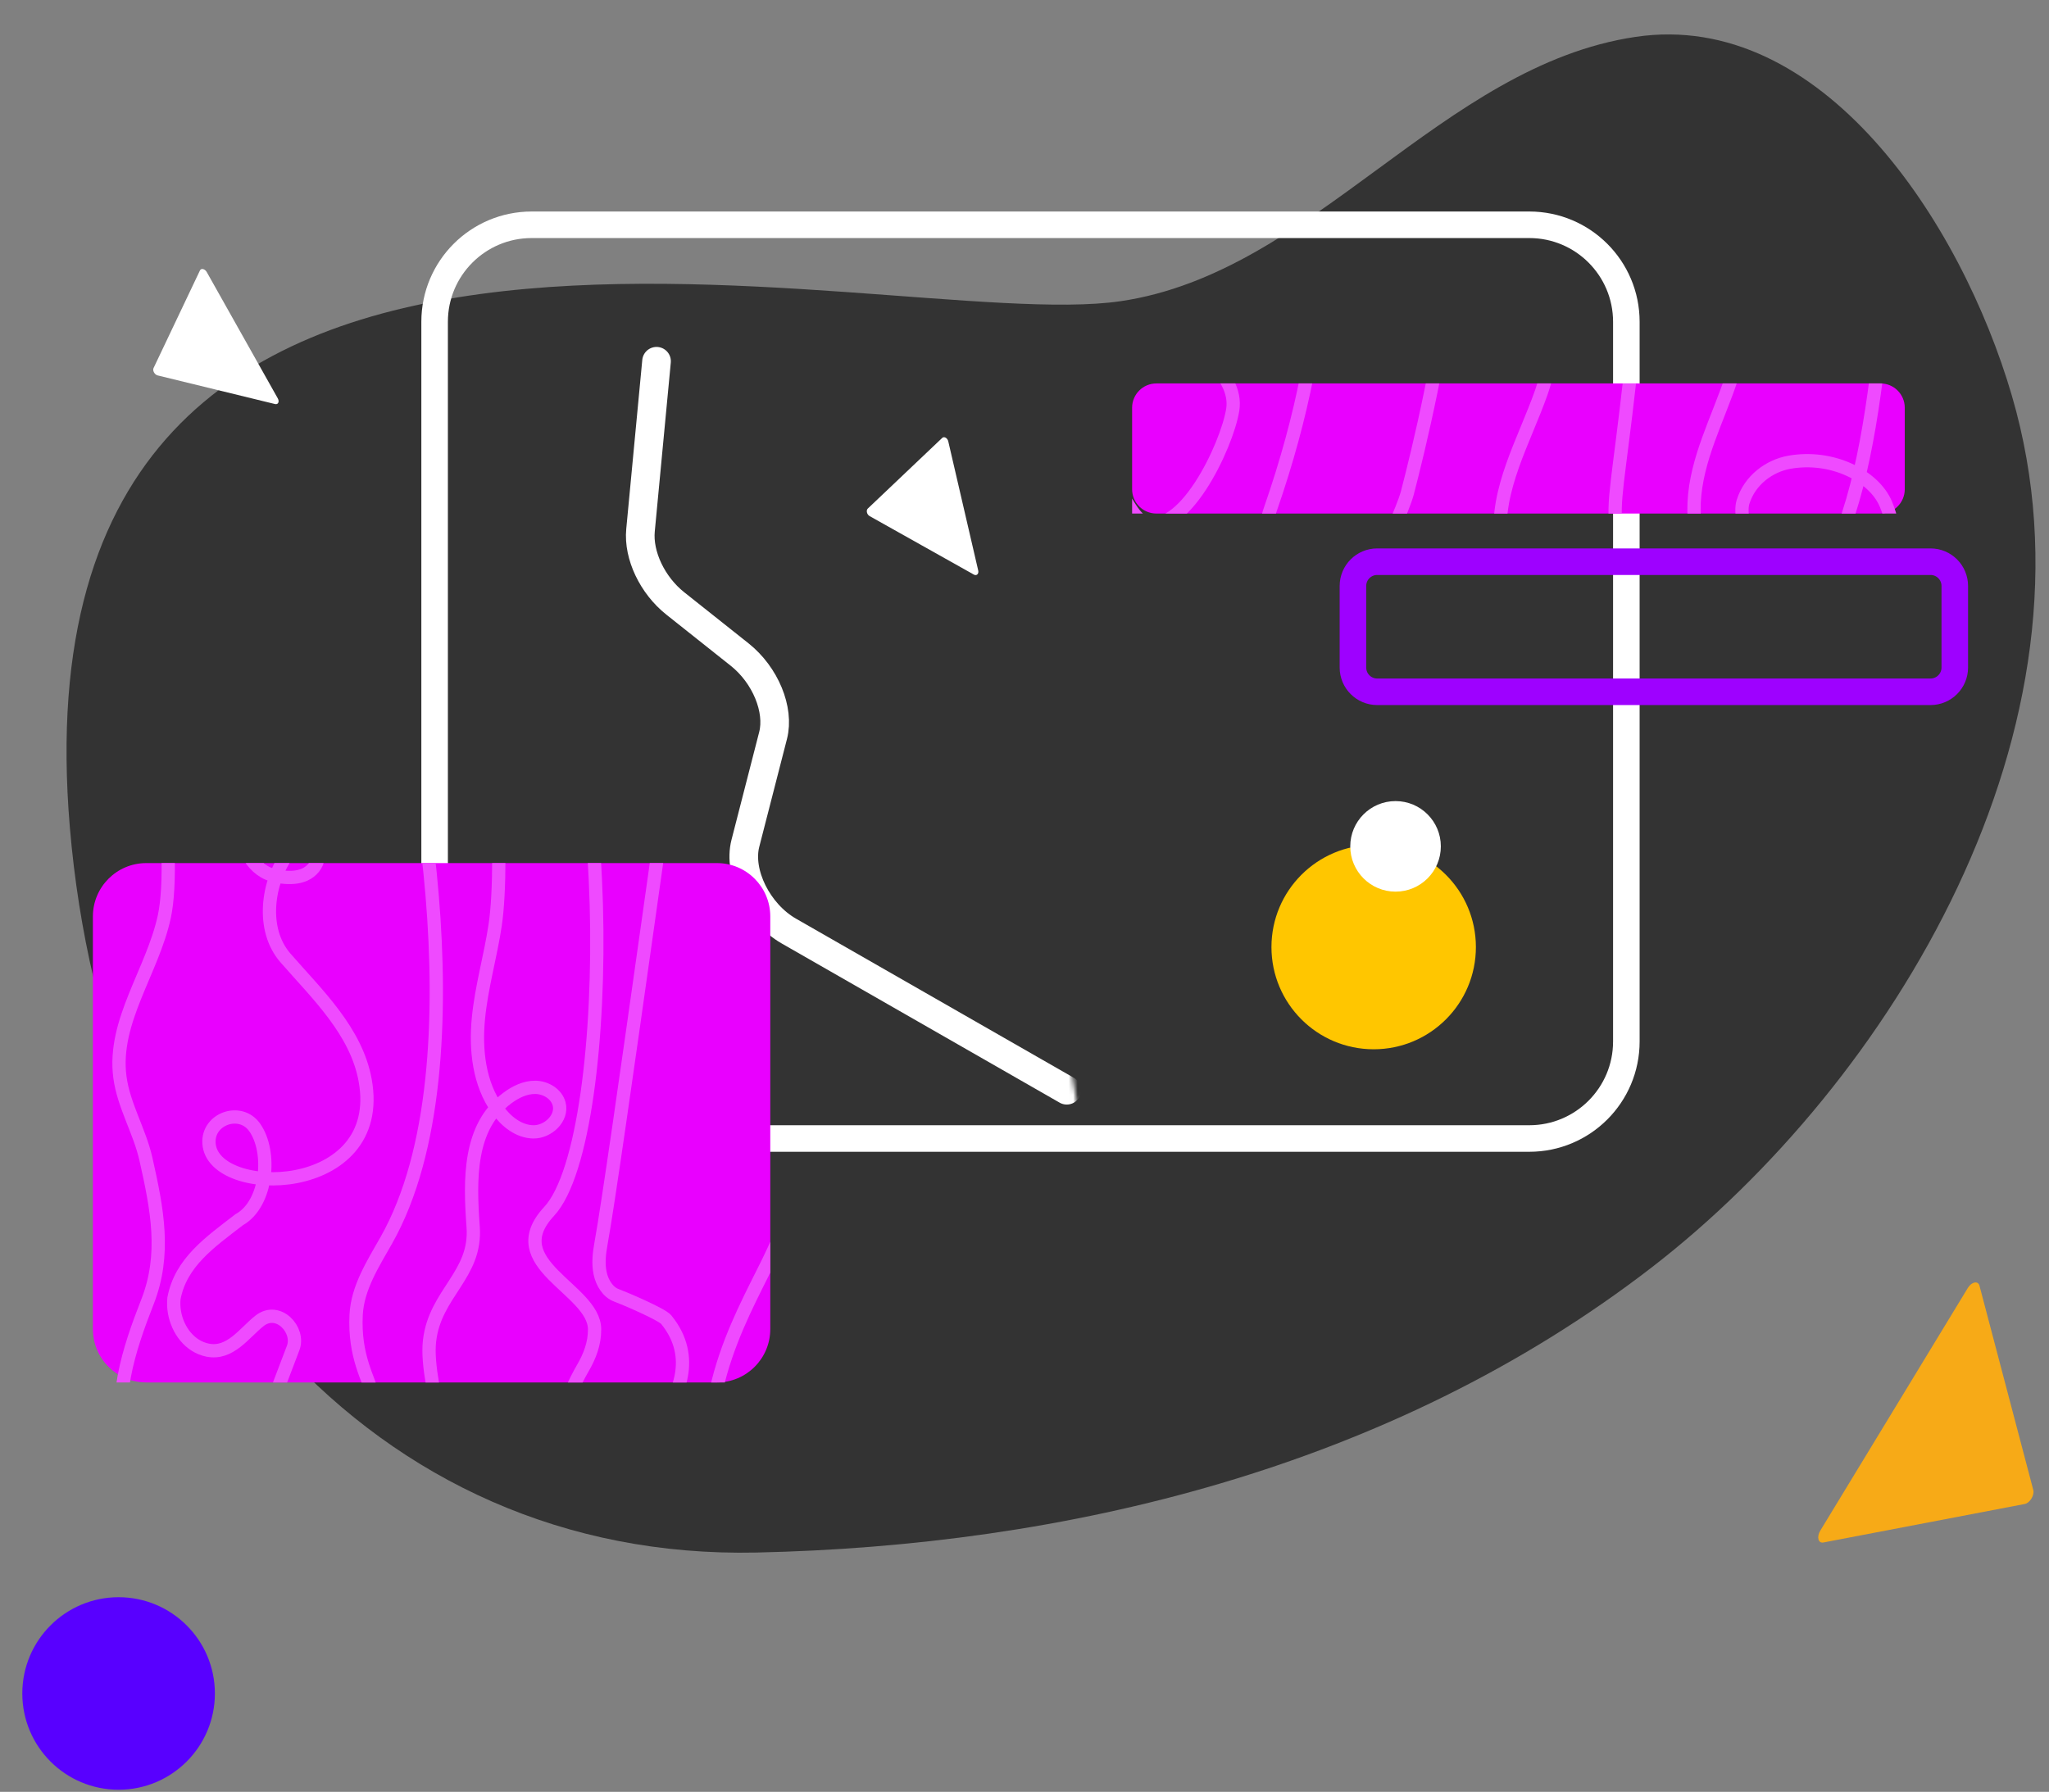 <svg width="463" height="405" viewBox="0 0 463 405" fill="none" xmlns="http://www.w3.org/2000/svg">
<rect x="0" y="0" width="463" height="405" fill="#808080" stroke="none"/>
<g clip-path="url(#clip0_337_1237)">
<path d="M48.557 382.763C48.557 394.779 38.815 404.52 26.799 404.52C14.783 404.52 5.041 394.779 5.041 382.763C5.041 370.746 14.783 361.005 26.799 361.005C38.815 361.005 48.557 370.746 48.557 382.763Z" fill="#5800FF"/>
<path d="M15.78 186.951C23.756 281.786 84.282 352.772 170.889 350.91C240.234 349.419 314.029 332.169 373.279 286.423C426.97 244.969 476.57 164.578 454.62 89.462C443.094 50.017 411.577 2.105 369.583 8.334C325.67 14.848 296.82 61.697 253.195 68.078C198.563 76.068 1.412 16.105 15.78 186.951Z" fill="#333333"/>
<path d="M98.208 201.702C98.208 154.057 98.208 72.735 98.208 72.735C98.208 60.624 108.026 50.806 120.137 50.806H345.567C357.678 50.806 367.496 60.624 367.496 72.735V235.399C367.496 247.51 357.678 257.328 345.567 257.328H120.137C114.043 257.328 108.53 254.842 104.556 250.829C100.631 246.867 98.208 241.416 98.208 235.399C98.208 235.399 98.208 221.44 98.208 201.702Z" stroke="white" stroke-width="6" stroke-miterlimit="10"/>
<path d="M436.229 156.36H311.197C308.17 156.36 305.715 153.905 305.715 150.878V132.437C305.715 129.41 308.17 126.955 311.197 126.955H436.229C439.257 126.955 441.711 129.41 441.711 132.437V150.878C441.711 153.905 439.257 156.36 436.229 156.36Z" stroke="#9E01FF" stroke-width="6" stroke-miterlimit="10"/>
<g clip-path="url(#clip1_337_1237)">
<path d="M424.924 116.072H261.299C258.271 116.072 255.816 113.617 255.816 110.589V92.149C255.816 89.121 258.271 86.666 261.299 86.666H424.924C427.952 86.666 430.407 89.121 430.407 92.149V110.589C430.407 113.617 427.952 116.072 424.924 116.072Z" fill="#E900FF"/>
<path d="M278.524 8.745C279.077 -10.409 317.013 28.968 287.074 115.057C280.557 133.795 292.498 163.447 294.791 175.987C297.015 188.151 294.826 216.513 291.233 228.345C288.287 238.043 280.38 250.773 276.436 260.109C271.54 271.697 273.095 284.831 273.811 297.39C275.482 326.692 272.053 356.279 263.724 384.423" stroke="#EF4AFF" stroke-width="3" stroke-miterlimit="10"/>
<path d="M255.531 12.232C253.235 25.938 240.216 61.995 241.321 75.848C241.705 80.658 242.318 85.539 244.295 89.941C246.272 94.342 253.764 115.848 258.155 117.827C267.171 122.06 277.267 100.787 278.56 92.573C279.824 84.605 269.035 75.573 260.407 80.345C252.908 84.21 251.915 89.297 249.585 94.915C246.374 102.656 255.617 130.293 259.604 137.665C263.623 145.099 273.658 148.031 276.908 155.831C279.927 163.078 275.734 171.339 270.491 177.181C265.247 183.023 258.69 188.028 255.594 195.241C251.654 204.421 254.234 215.044 257.883 224.343C261.532 233.643 266.277 242.851 266.618 252.835C267.206 270.085 254.686 285.014 251.464 301.97C247.072 325.084 260.233 350.106 251.264 371.857" stroke="#EF4AFF" stroke-width="3" stroke-miterlimit="10"/>
<path d="M295.152 378.921C291.153 363.77 304.971 351.715 304.83 336.898C306.215 318.852 287.035 293.878 294.656 278.319C296.497 275.419 300.831 271.369 304.506 273.628C312.626 278.912 304.181 288.794 296.737 284.357C278.41 268.864 307.075 248.637 309.331 231.985C310.673 223.93 308.183 218.957 305.419 212.907C303.09 207.81 303.416 201.871 306.372 197.111C309.006 192.87 312.377 188.649 313.571 185.662C317.275 176.391 304.336 162.474 303.277 151.495C302.509 143.538 315.901 119.128 317.994 111.466C323.346 90.942 339.05 23.979 324.578 -12.407C317.693 -21.155 307.875 30.355 300.502 21.358C299.485 19.834 299.485 17.801 299.485 15.767C301.01 4.584 302.027 -6.599 303.842 -17.75" stroke="#EF4AFF" stroke-width="3" stroke-miterlimit="10"/>
<path d="M353.837 11.652C363.799 17.871 352.198 77.539 348.307 88.619C344.415 99.7 337.895 110.573 339.109 122.254C340.597 136.571 365.003 144.238 363.786 158.581C362.314 175.916 341.015 186.585 339.755 203.937C339.335 209.725 341.55 215.829 346.131 219.391C351.943 223.911 361.953 222.695 365.064 216.023C368.174 209.35 360.24 200.235 353.7 203.616C348.573 206.267 347.984 213.531 349.785 219.015C351.585 224.499 355.049 229.488 355.706 235.222C356.956 246.141 347.999 255.203 343.372 265.171C334.814 283.61 341.296 305.084 346.295 324.788C351.294 344.491 353.772 367.998 339.783 382.747" stroke="#EF4AFF" stroke-width="3" stroke-miterlimit="10"/>
<path d="M428.218 11.652C427.695 31.041 427.349 90.143 416.772 118.796C414.21 125.736 409.173 133.824 402.805 131.844C398.393 130.473 392.336 118.368 393.862 113.449C395.388 108.53 399.785 105.299 404.302 104.486C413.931 102.754 423.42 107.518 426.129 113.908C428.837 120.297 428.297 127.6 426.825 134.382C425.354 141.164 423.001 147.771 422.19 154.663C420.942 165.275 423.535 176.297 429.384 185.24" stroke="#EF4AFF" stroke-width="3" stroke-miterlimit="10"/>
<path d="M388.772 16.512C395.279 23.942 394.387 75.971 391.295 85.352C388.204 94.732 383.271 103.743 382.814 113.61C381.917 132.982 398.325 149.631 398.822 169.018C398.868 170.839 398.945 172.957 399.037 175.137C399.367 183.014 401.055 190.747 403.694 198.176C407.056 207.64 406.267 218.424 400.798 226.99C397.281 232.497 392.081 237.165 390.46 243.495C388.941 249.424 391.472 256.478 396.981 259.145C402.49 261.811 410.316 258.605 411.462 252.593C411.887 250.361 411.366 247.775 408.806 246.786C407.132 246.14 405.232 246.52 403.819 247.626C401.074 249.773 400.63 253.506 401.157 256.802C401.621 259.705 402.728 262.474 403.219 265.373C405.773 280.449 391.745 293.191 388.799 308.196C386.72 318.783 390.325 329.534 392.879 340.017C395.433 350.501 396.734 362.376 390.784 371.377" stroke="#EF4AFF" stroke-width="3" stroke-miterlimit="10"/>
<path d="M374.743 11.132C366.657 127.482 361.906 104.657 367.181 130.823C368.078 140.635 379.873 142.589 378.733 134.097C374.685 128.493 368.393 135.445 371.198 140.691C377.254 150.828 387.488 155.242 379.112 168.98C359.421 201.273 383.49 175.341 389.17 193.998C390.536 198.485 389.509 203.359 387.862 207.75C384.324 217.181 378.086 225.311 373.114 234.072C368.143 242.833 364.341 252.987 366.385 262.851C368.312 272.143 375.124 279.751 377.662 288.896C380.946 300.724 376.696 313.155 373.178 324.915C369.66 336.675 366.992 349.996 372.956 360.726" stroke="#EF4AFF" stroke-width="3" stroke-miterlimit="10"/>
</g>
<mask id="mask0_337_1237" style="mask-type:luminance" maskUnits="userSpaceOnUse" x="112" y="61" width="134" height="204">
<path d="M168.728 224.925L245.927 264.928L239.85 228.511L142.126 61.251L112.323 87.902L168.728 224.925Z" fill="white"/>
</mask>
<g mask="url(#mask0_337_1237)">
<path d="M241.05 246.419L178.255 210.443C171.238 206.423 166.713 197.291 168.428 190.612L174.69 166.233C176.185 160.417 172.94 152.56 167.141 147.952L152.584 136.386C147.415 132.279 144.196 125.505 144.731 119.862C144.731 119.862 147.798 87.515 148.354 81.65" stroke="white" stroke-width="6.471" stroke-linecap="round" stroke-linejoin="round"/>
</g>
<path d="M333.499 214.062C333.499 226.819 323.158 237.16 310.401 237.16C297.644 237.16 287.303 226.819 287.303 214.062C287.303 201.305 297.644 190.964 310.401 190.964C323.158 190.964 333.499 201.305 333.499 214.062Z" fill="#FFC600"/>
<path d="M325.577 191.297C325.577 196.949 320.995 201.53 315.344 201.53C309.692 201.53 305.11 196.949 305.11 191.297C305.11 185.645 309.692 181.064 315.344 181.064C320.995 181.064 325.577 185.645 325.577 191.297Z" fill="white"/>
<g clip-path="url(#clip2_337_1237)">
<path d="M161.996 312.465H33.052C26.391 312.465 20.991 307.065 20.991 300.404V207.137C20.991 200.476 26.391 195.076 33.052 195.076H161.996C168.657 195.076 174.056 200.476 174.056 207.137V300.404C174.056 307.065 168.657 312.465 161.996 312.465Z" fill="#E900FF"/>
<path d="M29.579 139.901C34.825 153.296 40.164 193.08 37.138 207.144C34.473 219.526 25.453 230.831 27.085 243.391C27.925 249.852 31.547 255.629 32.976 261.987C35.515 273.283 37.543 283.469 33.32 294.249C29.097 305.029 25.111 316.961 28.775 327.944C31.73 336.803 32.672 344.947 35.379 353.885C37.932 362.317 35.81 371.443 32.788 379.719C29.765 387.995 25.819 396.059 24.608 404.787" stroke="#EF4AFF" stroke-width="3" stroke-miterlimit="10"/>
<path d="M53.12 114.417C59.248 121.478 62.542 130.585 63.085 139.865C63.668 149.842 60.549 159.047 56.817 168.131C53.869 175.308 51.271 191.977 59.678 196.993C60.929 197.739 62.385 198.072 63.833 198.233C65.534 198.421 67.316 198.372 68.876 197.667C70.437 196.962 71.734 195.493 71.853 193.785C71.973 192.076 70.633 190.286 68.921 190.248C67.371 190.213 66.113 191.465 65.198 192.717C60.362 199.331 58.87 210.053 64.515 216.53C71.631 224.696 80.49 233.028 82.515 244.165C87.33 270.641 48.009 270.964 47.223 258.409C46.876 252.852 54.273 250.249 57.516 254.776C61.488 260.322 60.424 272.135 54.048 275.681C47.44 280.765 40.832 285.34 39.307 293.473C38.9 297.546 40.777 301.945 44.153 304.056C44.991 304.58 45.921 304.963 46.932 305.165C52.015 306.182 55.195 301.271 58.624 298.557C62.861 295.203 67.798 300.599 66.249 304.657C64.803 308.442 63.38 312.236 61.93 316.019C60.72 319.178 60.058 322.467 58.581 325.535C55.539 331.855 50.775 337.189 47.976 343.642C42.737 355.719 47.4 369.439 48.25 382.029C48.805 390.253 50.021 404.887 41.112 409.5" stroke="#EF4AFF" stroke-width="3" stroke-miterlimit="10"/>
<path d="M86.61 144.037C92.457 158.072 109.974 240.196 87.306 280.311C84.296 285.636 80.784 291.058 80.476 297.167C79.998 306.643 83.385 311.657 84.314 315.527C89.661 337.789 77.988 395.581 70.93 417.361" stroke="#EF4AFF" stroke-width="3" stroke-miterlimit="10"/>
<path d="M105.621 140.174C111.873 153.638 114.084 194.364 111.897 209.047C110.842 216.128 108.794 223.053 108.105 230.179C107.416 237.306 108.242 244.924 112.402 250.751C114.328 253.449 117.212 255.784 120.528 255.827C123.843 255.87 127.186 252.702 126.339 249.496C125.743 247.242 123.331 245.803 121 245.764C118.669 245.725 116.455 246.826 114.588 248.224C105.882 254.741 106.135 266.49 106.918 277.338C107.7 288.185 98.274 292.291 97.057 303.099C95.85 313.825 104.934 335.084 101.75 345.398C96.649 361.916 94.696 396.601 100.365 412.933" stroke="#EF4AFF" stroke-width="3" stroke-miterlimit="10"/>
<path d="M118.096 141.495C138.851 149.648 139.744 256.964 124.081 273.802C112.994 285.72 134.278 291.31 134.353 300.423C134.38 303.633 133.277 306.503 131.689 309.241C124.274 322.021 122.704 338.501 126.188 352.86C131.839 376.152 132.679 395.059 110.555 412.933" stroke="#EF4AFF" stroke-width="3" stroke-miterlimit="10"/>
<path d="M156.343 140.174C153.367 157.462 138.954 263.833 135.803 281.072C135.398 283.289 135.143 285.603 135.611 287.805C136.08 290.006 137.4 292.087 139.303 292.779C140.907 293.362 149.477 296.998 150.54 298.264C157.682 307.025 152.692 315.823 150.11 319.785C142.23 331.778 134.595 331.527 134.321 342.727C134.226 346.576 139.71 354.277 142.654 356.678C145.563 359.02 150.709 362.703 149.67 370.85C149.125 376.472 136.735 378.831 136.737 384.924C136.739 392.236 145.234 395.203 145.369 402.524" stroke="#EF4AFF" stroke-width="3" stroke-miterlimit="10"/>
<path d="M175.156 152.924C178.899 166.577 179.663 259.728 177.845 273.595C176.434 284.345 162.724 299.676 160.549 322.166C158.725 342.91 175.301 363.413 176.335 370.232C177.377 377.111 167.054 389.738 163.613 396.158" stroke="#EF4AFF" stroke-width="3" stroke-miterlimit="10"/>
</g>
<path d="M444.654 291.112C445.514 289.698 446.98 289.418 447.294 290.608L453.37 313.681L459.446 336.755C459.759 337.945 458.685 339.713 457.512 339.937L434.768 344.287L412.024 348.636C410.851 348.861 410.459 347.373 411.319 345.959L427.987 318.535L444.654 291.112Z" fill="#F7AA17"/>
<path d="M45.183 61.125C45.453 60.555 46.309 60.764 46.724 61.501L54.748 75.773L62.772 90.046C63.186 90.782 62.848 91.494 62.163 91.327L48.894 88.091L35.625 84.855C34.94 84.688 34.423 83.768 34.693 83.199L39.938 72.162L45.183 61.125Z" fill="white"/>
<path d="M212.904 98.981C213.337 98.569 214.098 98.996 214.273 99.749L217.657 114.349L221.043 128.949C221.217 129.702 220.675 130.216 220.067 129.875L208.277 123.257L196.486 116.639C195.878 116.298 195.66 115.356 196.093 114.945L204.498 106.963L212.904 98.981Z" fill="white"/>
</g>
<defs>
<clipPath id="clip0_337_1237">
<rect width="463" height="405" fill="white"/>
</clipPath>
<clipPath id="clip1_337_1237">
<rect width="174.59" height="29.405" fill="white" transform="translate(255.816 86.666)"/>
</clipPath>
<clipPath id="clip2_337_1237">
<rect width="153.065" height="117.388" fill="white" transform="translate(20.991 195.076)"/>
</clipPath>
</defs>
</svg>
